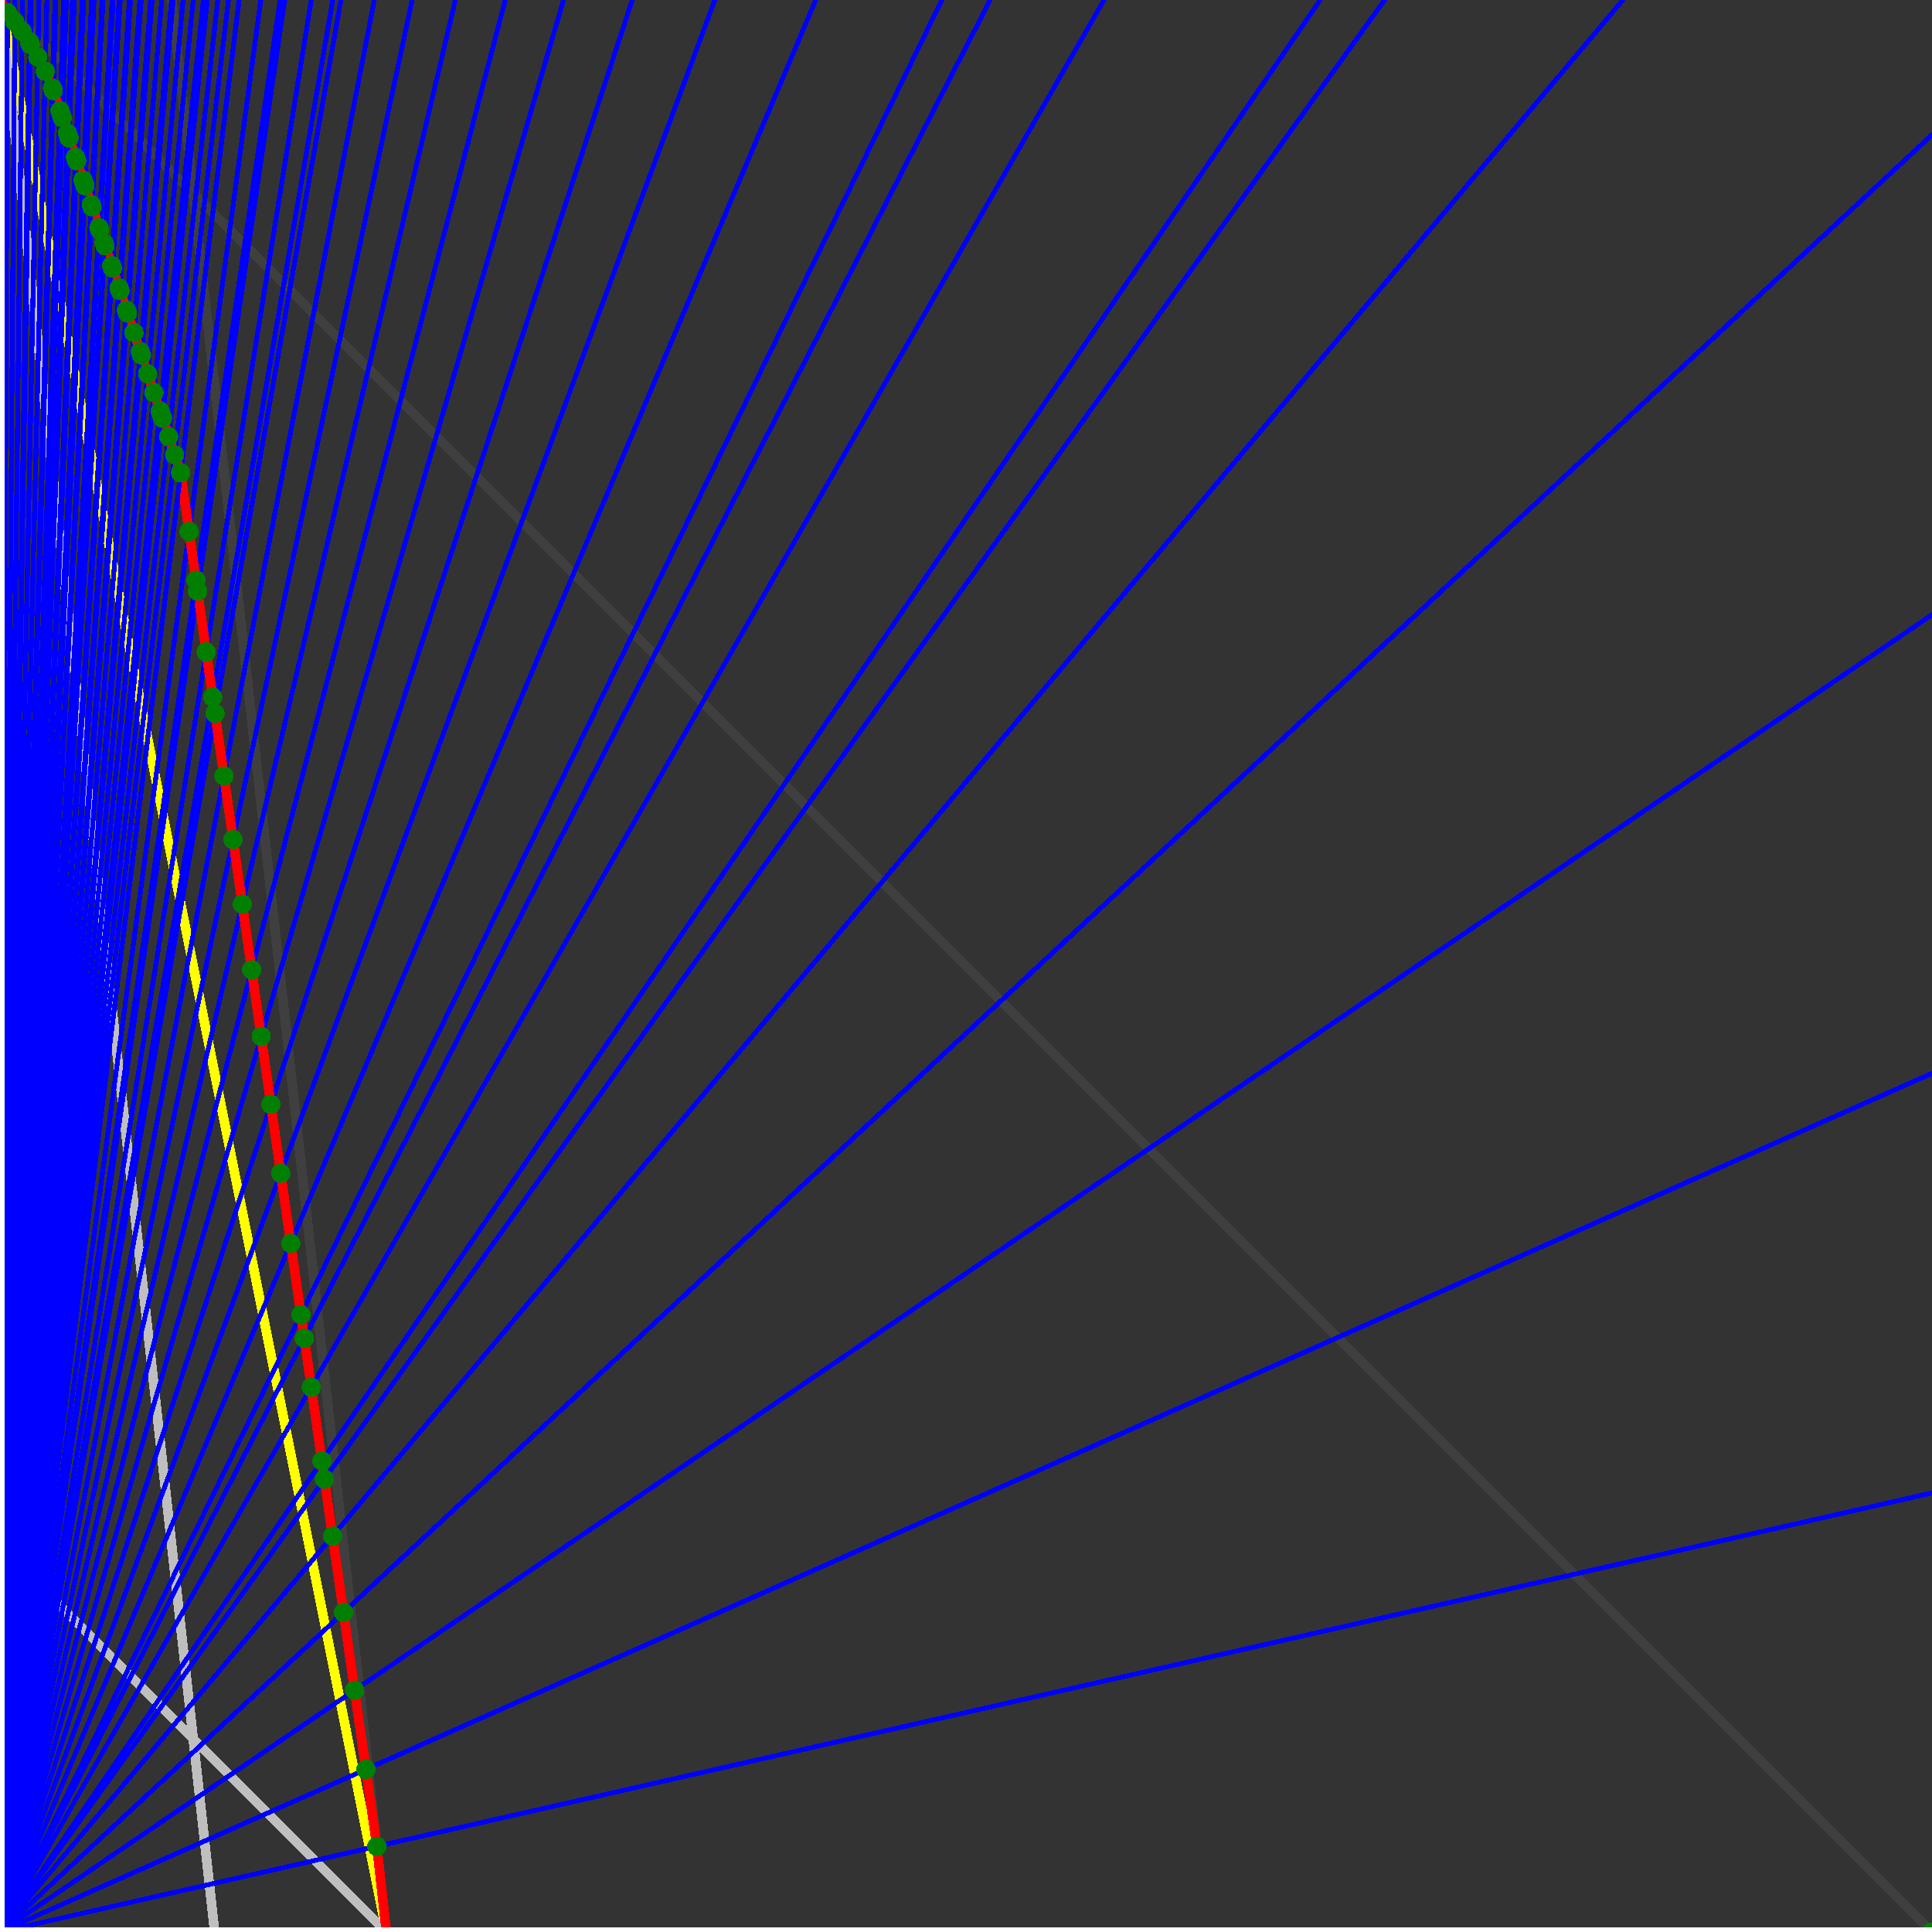 <svg xmlns="http://www.w3.org/2000/svg" version="1.1" width = "750" height = "750" viewBox = "0 0 750 750"  shape-rendering="crispEdges">
<rect x="0" y="0" width="750" height="750" fill="#333333" stroke="none"/>
<path stroke-linejoin="round" stroke-linecap="round" stroke="rgb(255,255,0)" stroke-width="3.75" fill="none" d="M 150 750 L 0 0 " />
<path stroke-linejoin="round" stroke-linecap="round" stroke="rgb(63,63,63)" stroke-width="3.75" fill="none" d="M 0 0 L 750 750 M 150 750 L 66.667 0 " />
<path stroke-linejoin="round" stroke-linecap="round" stroke="rgb(191,191,191)" stroke-width="3.75" fill="none" d="M 0 600 L 150 750 M 0 0 L 83.333 750 " />
<path stroke-linejoin="round" stroke-linecap="round" stroke="rgb(0,0,255)" stroke-width="1.875" fill="none" d="M 0 750 L 750 579.545 " />
<path stroke-linejoin="round" stroke-linecap="round" stroke="rgb(255,0,0)" stroke-width="3.75" fill="none" d="M 146.305 716.749 L 150 750 " />
<path stroke-linejoin="round" stroke-linecap="round" stroke="rgb(0,0,255)" stroke-width="1.875" fill="none" d="M 0 750 L 750 416.667 " />
<path stroke-linejoin="round" stroke-linecap="round" stroke="rgb(255,0,0)" stroke-width="3.75" fill="none" d="M 142.037 686.872 L 146.305 716.749 " />
<path stroke-linejoin="round" stroke-linecap="round" stroke="rgb(0,0,255)" stroke-width="1.875" fill="none" d="M 0 750 L 750 238.636 " />
<path stroke-linejoin="round" stroke-linecap="round" stroke="rgb(255,0,0)" stroke-width="3.75" fill="none" d="M 137.648 656.149 L 142.037 686.872 " />
<path stroke-linejoin="round" stroke-linecap="round" stroke="rgb(0,0,255)" stroke-width="1.875" fill="none" d="M 0 750 L 750 52.326 " />
<path stroke-linejoin="round" stroke-linecap="round" stroke="rgb(255,0,0)" stroke-width="3.75" fill="none" d="M 133.336 625.966 L 137.648 656.149 " />
<path stroke-linejoin="round" stroke-linecap="round" stroke="rgb(0,0,255)" stroke-width="1.875" fill="none" d="M 0 750 L 630 0 " />
<path stroke-linejoin="round" stroke-linecap="round" stroke="rgb(255,0,0)" stroke-width="3.75" fill="none" d="M 129.1 596.31 L 133.336 625.966 " />
<path stroke-linejoin="round" stroke-linecap="round" stroke="rgb(0,0,255)" stroke-width="1.875" fill="none" d="M 0 750 L 537.5 0 " />
<path stroke-linejoin="round" stroke-linecap="round" stroke="rgb(255,0,0)" stroke-width="3.75" fill="none" d="M 125.949 574.257 L 129.1 596.31 " />
<path stroke-linejoin="round" stroke-linecap="round" stroke="rgb(0,0,255)" stroke-width="1.875" fill="none" d="M 0 750 L 512.5 0 " />
<path stroke-linejoin="round" stroke-linecap="round" stroke="rgb(255,0,0)" stroke-width="3.75" fill="none" d="M 124.936 567.166 L 125.949 574.257 " />
<path stroke-linejoin="round" stroke-linecap="round" stroke="rgb(0,0,255)" stroke-width="1.875" fill="none" d="M 0 750 L 428.571 0 " />
<path stroke-linejoin="round" stroke-linecap="round" stroke="rgb(255,0,0)" stroke-width="3.75" fill="none" d="M 120.844 538.522 L 124.936 567.166 " />
<path stroke-linejoin="round" stroke-linecap="round" stroke="rgb(0,0,255)" stroke-width="1.875" fill="none" d="M 0 750 L 384.375 0 " />
<path stroke-linejoin="round" stroke-linecap="round" stroke="rgb(255,0,0)" stroke-width="3.75" fill="none" d="M 118.128 519.506 L 120.844 538.522 " />
<path stroke-linejoin="round" stroke-linecap="round" stroke="rgb(0,0,255)" stroke-width="1.875" fill="none" d="M 0 750 L 365.625 0 " />
<path stroke-linejoin="round" stroke-linecap="round" stroke="rgb(255,0,0)" stroke-width="3.75" fill="none" d="M 116.822 510.365 L 118.128 519.506 " />
<path stroke-linejoin="round" stroke-linecap="round" stroke="rgb(0,0,255)" stroke-width="1.875" fill="none" d="M 0 750 L 316.667 0 " />
<path stroke-linejoin="round" stroke-linecap="round" stroke="rgb(255,0,0)" stroke-width="3.75" fill="none" d="M 112.867 482.683 L 116.822 510.365 " />
<path stroke-linejoin="round" stroke-linecap="round" stroke="rgb(0,0,255)" stroke-width="1.875" fill="none" d="M 0 750 L 277.5 0 " />
<path stroke-linejoin="round" stroke-linecap="round" stroke="rgb(255,0,0)" stroke-width="3.75" fill="none" d="M 108.979 455.463 L 112.867 482.683 " />
<path stroke-linejoin="round" stroke-linecap="round" stroke="rgb(0,0,255)" stroke-width="1.875" fill="none" d="M 0 750 L 245.455 0 " />
<path stroke-linejoin="round" stroke-linecap="round" stroke="rgb(255,0,0)" stroke-width="3.75" fill="none" d="M 105.155 428.694 L 108.979 455.463 " />
<path stroke-linejoin="round" stroke-linecap="round" stroke="rgb(0,0,255)" stroke-width="1.875" fill="none" d="M 0 750 L 218.75 0 " />
<path stroke-linejoin="round" stroke-linecap="round" stroke="rgb(255,0,0)" stroke-width="3.75" fill="none" d="M 101.393 402.365 L 105.155 428.694 " />
<path stroke-linejoin="round" stroke-linecap="round" stroke="rgb(0,0,255)" stroke-width="1.875" fill="none" d="M 0 750 L 196.154 0 " />
<path stroke-linejoin="round" stroke-linecap="round" stroke="rgb(255,0,0)" stroke-width="3.75" fill="none" d="M 97.694 376.466 L 101.393 402.365 " />
<path stroke-linejoin="round" stroke-linecap="round" stroke="rgb(0,0,255)" stroke-width="1.875" fill="none" d="M 0 750 L 176.786 0 " />
<path stroke-linejoin="round" stroke-linecap="round" stroke="rgb(255,0,0)" stroke-width="3.75" fill="none" d="M 94.053 350.985 L 97.694 376.466 " />
<path stroke-linejoin="round" stroke-linecap="round" stroke="rgb(0,0,255)" stroke-width="1.875" fill="none" d="M 0 750 L 160 0 " />
<path stroke-linejoin="round" stroke-linecap="round" stroke="rgb(255,0,0)" stroke-width="3.75" fill="none" d="M 90.472 325.913 L 94.053 350.985 " />
<path stroke-linejoin="round" stroke-linecap="round" stroke="rgb(0,0,255)" stroke-width="1.875" fill="none" d="M 0 750 L 145.313 0 " />
<path stroke-linejoin="round" stroke-linecap="round" stroke="rgb(255,0,0)" stroke-width="3.75" fill="none" d="M 86.947 301.241 L 90.472 325.913 " />
<path stroke-linejoin="round" stroke-linecap="round" stroke="rgb(0,0,255)" stroke-width="1.875" fill="none" d="M 0 750 L 132.353 0 " />
<path stroke-linejoin="round" stroke-linecap="round" stroke="rgb(255,0,0)" stroke-width="3.75" fill="none" d="M 83.478 276.957 L 86.947 301.241 " />
<path stroke-linejoin="round" stroke-linecap="round" stroke="rgb(0,0,255)" stroke-width="1.875" fill="none" d="M 0 750 L 129.167 0 " />
<path stroke-linejoin="round" stroke-linecap="round" stroke="rgb(255,0,0)" stroke-width="3.75" fill="none" d="M 82.567 270.579 L 83.478 276.957 " />
<path stroke-linejoin="round" stroke-linecap="round" stroke="rgb(0,0,255)" stroke-width="1.875" fill="none" d="M 0 750 L 120.833 0 " />
<path stroke-linejoin="round" stroke-linecap="round" stroke="rgb(255,0,0)" stroke-width="3.75" fill="none" d="M 80.063 253.055 L 82.567 270.579 " />
<path stroke-linejoin="round" stroke-linecap="round" stroke="rgb(0,0,255)" stroke-width="1.875" fill="none" d="M 0 750 L 110.526 0 " />
<path stroke-linejoin="round" stroke-linecap="round" stroke="rgb(255,0,0)" stroke-width="3.75" fill="none" d="M 76.702 229.524 L 80.063 253.055 " />
<path stroke-linejoin="round" stroke-linecap="round" stroke="rgb(0,0,255)" stroke-width="1.875" fill="none" d="M 0 750 L 108.75 0 " />
<path stroke-linejoin="round" stroke-linecap="round" stroke="rgb(255,0,0)" stroke-width="3.75" fill="none" d="M 76.09 225.241 L 76.702 229.524 " />
<path stroke-linejoin="round" stroke-linecap="round" stroke="rgb(0,0,255)" stroke-width="1.875" fill="none" d="M 0 750 L 101.25 0 " />
<path stroke-linejoin="round" stroke-linecap="round" stroke="rgb(255,0,0)" stroke-width="3.75" fill="none" d="M 73.392 206.355 L 76.09 225.241 " />
<path stroke-linejoin="round" stroke-linecap="round" stroke="rgb(0,0,255)" stroke-width="1.875" fill="none" d="M 0 750 L 92.857 0 " />
<path stroke-linejoin="round" stroke-linecap="round" stroke="rgb(255,0,0)" stroke-width="3.75" fill="none" d="M 70.133 183.542 L 73.392 206.355 " />
<path stroke-linejoin="round" stroke-linecap="round" stroke="rgb(0,0,255)" stroke-width="1.875" fill="none" d="M 0 750 L 92.822 0 " />
<path stroke-linejoin="round" stroke-linecap="round" stroke="rgb(255,0,0)" stroke-width="3.75" fill="none" d="M 70.113 183.483 L 70.133 183.542 " />
<path stroke-linejoin="round" stroke-linecap="round" stroke="rgb(0,0,255)" stroke-width="1.875" fill="none" d="M 0 750 L 88.67 0 " />
<path stroke-linejoin="round" stroke-linecap="round" stroke="rgb(255,0,0)" stroke-width="3.75" fill="none" d="M 67.798 176.538 L 70.113 183.483 " />
<path stroke-linejoin="round" stroke-linecap="round" stroke="rgb(0,0,255)" stroke-width="1.875" fill="none" d="M 0 750 L 84.559 0 " />
<path stroke-linejoin="round" stroke-linecap="round" stroke="rgb(255,0,0)" stroke-width="3.75" fill="none" d="M 65.45 169.491 L 67.798 176.538 " />
<path stroke-linejoin="round" stroke-linecap="round" stroke="rgb(0,0,255)" stroke-width="1.875" fill="none" d="M 0 750 L 80.488 0 " />
<path stroke-linejoin="round" stroke-linecap="round" stroke="rgb(255,0,0)" stroke-width="3.75" fill="none" d="M 63.066 162.34 L 65.45 169.491 " />
<path stroke-linejoin="round" stroke-linecap="round" stroke="rgb(0,0,255)" stroke-width="1.875" fill="none" d="M 0 750 L 79.71 0 " />
<path stroke-linejoin="round" stroke-linecap="round" stroke="rgb(255,0,0)" stroke-width="3.75" fill="none" d="M 62.604 160.954 L 63.066 162.34 " />
<path stroke-linejoin="round" stroke-linecap="round" stroke="rgb(0,0,255)" stroke-width="1.875" fill="none" d="M 0 750 L 78.947 0 " />
<path stroke-linejoin="round" stroke-linecap="round" stroke="rgb(255,0,0)" stroke-width="3.75" fill="none" d="M 62.149 159.588 L 62.604 160.954 " />
<path stroke-linejoin="round" stroke-linecap="round" stroke="rgb(0,0,255)" stroke-width="1.875" fill="none" d="M 0 750 L 75 0 " />
<path stroke-linejoin="round" stroke-linecap="round" stroke="rgb(255,0,0)" stroke-width="3.75" fill="none" d="M 59.758 152.417 L 62.149 159.588 " />
<path stroke-linejoin="round" stroke-linecap="round" stroke="rgb(0,0,255)" stroke-width="1.875" fill="none" d="M 0 750 L 71.09 0 " />
<path stroke-linejoin="round" stroke-linecap="round" stroke="rgb(255,0,0)" stroke-width="3.75" fill="none" d="M 57.333 145.141 L 59.758 152.417 " />
<path stroke-linejoin="round" stroke-linecap="round" stroke="rgb(0,0,255)" stroke-width="1.875" fill="none" d="M 0 750 L 67.217 0 " />
<path stroke-linejoin="round" stroke-linecap="round" stroke="rgb(255,0,0)" stroke-width="3.75" fill="none" d="M 54.871 137.755 L 57.333 145.141 " />
<path stroke-linejoin="round" stroke-linecap="round" stroke="rgb(0,0,255)" stroke-width="1.875" fill="none" d="M 0 750 L 66.589 0 " />
<path stroke-linejoin="round" stroke-linecap="round" stroke="rgb(255,0,0)" stroke-width="3.75" fill="none" d="M 54.466 136.541 L 54.871 137.755 " />
<path stroke-linejoin="round" stroke-linecap="round" stroke="rgb(0,0,255)" stroke-width="1.875" fill="none" d="M 0 750 L 62.791 0 " />
<path stroke-linejoin="round" stroke-linecap="round" stroke="rgb(255,0,0)" stroke-width="3.75" fill="none" d="M 51.983 129.092 L 54.466 136.541 " />
<path stroke-linejoin="round" stroke-linecap="round" stroke="rgb(0,0,255)" stroke-width="1.875" fill="none" d="M 0 750 L 59.028 0 " />
<path stroke-linejoin="round" stroke-linecap="round" stroke="rgb(255,0,0)" stroke-width="3.75" fill="none" d="M 49.463 121.531 L 51.983 129.092 " />
<path stroke-linejoin="round" stroke-linecap="round" stroke="rgb(0,0,255)" stroke-width="1.875" fill="none" d="M 0 750 L 58.486 0 " />
<path stroke-linejoin="round" stroke-linecap="round" stroke="rgb(255,0,0)" stroke-width="3.75" fill="none" d="M 49.095 120.428 L 49.463 121.531 " />
<path stroke-linejoin="round" stroke-linecap="round" stroke="rgb(0,0,255)" stroke-width="1.875" fill="none" d="M 0 750 L 54.795 0 " />
<path stroke-linejoin="round" stroke-linecap="round" stroke="rgb(255,0,0)" stroke-width="3.75" fill="none" d="M 46.553 112.802 L 49.095 120.428 " />
<path stroke-linejoin="round" stroke-linecap="round" stroke="rgb(0,0,255)" stroke-width="1.875" fill="none" d="M 0 750 L 54.299 0 " />
<path stroke-linejoin="round" stroke-linecap="round" stroke="rgb(255,0,0)" stroke-width="3.75" fill="none" d="M 46.207 111.764 L 46.553 112.802 " />
<path stroke-linejoin="round" stroke-linecap="round" stroke="rgb(0,0,255)" stroke-width="1.875" fill="none" d="M 0 750 L 50.676 0 " />
<path stroke-linejoin="round" stroke-linecap="round" stroke="rgb(255,0,0)" stroke-width="3.75" fill="none" d="M 43.644 104.074 L 46.207 111.764 " />
<path stroke-linejoin="round" stroke-linecap="round" stroke="rgb(0,0,255)" stroke-width="1.875" fill="none" d="M 0 750 L 50.223 0 " />
<path stroke-linejoin="round" stroke-linecap="round" stroke="rgb(255,0,0)" stroke-width="3.75" fill="none" d="M 43.319 103.1 L 43.644 104.074 " />
<path stroke-linejoin="round" stroke-linecap="round" stroke="rgb(0,0,255)" stroke-width="1.875" fill="none" d="M 0 750 L 46.667 0 " />
<path stroke-linejoin="round" stroke-linecap="round" stroke="rgb(255,0,0)" stroke-width="3.75" fill="none" d="M 40.734 95.345 L 43.319 103.1 " />
<path stroke-linejoin="round" stroke-linecap="round" stroke="rgb(0,0,255)" stroke-width="1.875" fill="none" d="M 0 750 L 46.256 0 " />
<path stroke-linejoin="round" stroke-linecap="round" stroke="rgb(255,0,0)" stroke-width="3.75" fill="none" d="M 40.431 94.436 L 40.734 95.345 " />
<path stroke-linejoin="round" stroke-linecap="round" stroke="rgb(0,0,255)" stroke-width="1.875" fill="none" d="M 0 750 L 43.919 0 " />
<path stroke-linejoin="round" stroke-linecap="round" stroke="rgb(255,0,0)" stroke-width="3.75" fill="none" d="M 38.694 89.225 L 40.431 94.436 " />
<path stroke-linejoin="round" stroke-linecap="round" stroke="rgb(0,0,255)" stroke-width="1.875" fill="none" d="M 0 750 L 43.527 0 " />
<path stroke-linejoin="round" stroke-linecap="round" stroke="rgb(255,0,0)" stroke-width="3.75" fill="none" d="M 38.4 88.342 L 38.694 89.225 " />
<path stroke-linejoin="round" stroke-linecap="round" stroke="rgb(0,0,255)" stroke-width="1.875" fill="none" d="M 0 750 L 40 0 " />
<path stroke-linejoin="round" stroke-linecap="round" stroke="rgb(255,0,0)" stroke-width="3.75" fill="none" d="M 35.718 80.295 L 38.4 88.342 " />
<path stroke-linejoin="round" stroke-linecap="round" stroke="rgb(0,0,255)" stroke-width="1.875" fill="none" d="M 0 750 L 39.648 0 " />
<path stroke-linejoin="round" stroke-linecap="round" stroke="rgb(255,0,0)" stroke-width="3.75" fill="none" d="M 35.446 79.481 L 35.718 80.295 " />
<path stroke-linejoin="round" stroke-linecap="round" stroke="rgb(0,0,255)" stroke-width="1.875" fill="none" d="M 0 750 L 36.504 0 " />
<path stroke-linejoin="round" stroke-linecap="round" stroke="rgb(255,0,0)" stroke-width="3.75" fill="none" d="M 32.994 72.124 L 35.446 79.481 " />
<path stroke-linejoin="round" stroke-linecap="round" stroke="rgb(0,0,255)" stroke-width="1.875" fill="none" d="M 0 750 L 36.184 0 " />
<path stroke-linejoin="round" stroke-linecap="round" stroke="rgb(255,0,0)" stroke-width="3.75" fill="none" d="M 32.741 71.366 L 32.994 72.124 " />
<path stroke-linejoin="round" stroke-linecap="round" stroke="rgb(0,0,255)" stroke-width="1.875" fill="none" d="M 0 750 L 35.87 0 " />
<path stroke-linejoin="round" stroke-linecap="round" stroke="rgb(255,0,0)" stroke-width="3.75" fill="none" d="M 32.492 70.619 L 32.741 71.366 " />
<path stroke-linejoin="round" stroke-linecap="round" stroke="rgb(0,0,255)" stroke-width="1.875" fill="none" d="M 0 750 L 35.56 0 " />
<path stroke-linejoin="round" stroke-linecap="round" stroke="rgb(255,0,0)" stroke-width="3.75" fill="none" d="M 32.247 69.883 L 32.492 70.619 " />
<path stroke-linejoin="round" stroke-linecap="round" stroke="rgb(0,0,255)" stroke-width="1.875" fill="none" d="M 0 750 L 32.468 0 " />
<path stroke-linejoin="round" stroke-linecap="round" stroke="rgb(255,0,0)" stroke-width="3.75" fill="none" d="M 29.765 62.437 L 32.247 69.883 " />
<path stroke-linejoin="round" stroke-linecap="round" stroke="rgb(0,0,255)" stroke-width="1.875" fill="none" d="M 0 750 L 32.189 0 " />
<path stroke-linejoin="round" stroke-linecap="round" stroke="rgb(255,0,0)" stroke-width="3.75" fill="none" d="M 29.538 61.758 L 29.765 62.437 " />
<path stroke-linejoin="round" stroke-linecap="round" stroke="rgb(0,0,255)" stroke-width="1.875" fill="none" d="M 0 750 L 31.915 0 " />
<path stroke-linejoin="round" stroke-linecap="round" stroke="rgb(255,0,0)" stroke-width="3.75" fill="none" d="M 29.315 61.089 L 29.538 61.758 " />
<path stroke-linejoin="round" stroke-linecap="round" stroke="rgb(0,0,255)" stroke-width="1.875" fill="none" d="M 0 750 L 28.846 0 " />
<path stroke-linejoin="round" stroke-linecap="round" stroke="rgb(255,0,0)" stroke-width="3.75" fill="none" d="M 26.788 53.507 L 29.315 61.089 " />
<path stroke-linejoin="round" stroke-linecap="round" stroke="rgb(0,0,255)" stroke-width="1.875" fill="none" d="M 0 750 L 28.602 0 " />
<path stroke-linejoin="round" stroke-linecap="round" stroke="rgb(255,0,0)" stroke-width="3.75" fill="none" d="M 26.584 52.896 L 26.788 53.507 " />
<path stroke-linejoin="round" stroke-linecap="round" stroke="rgb(0,0,255)" stroke-width="1.875" fill="none" d="M 0 750 L 28.361 0 " />
<path stroke-linejoin="round" stroke-linecap="round" stroke="rgb(255,0,0)" stroke-width="3.75" fill="none" d="M 26.384 52.294 L 26.584 52.896 " />
<path stroke-linejoin="round" stroke-linecap="round" stroke="rgb(0,0,255)" stroke-width="1.875" fill="none" d="M 0 750 L 28.125 0 " />
<path stroke-linejoin="round" stroke-linecap="round" stroke="rgb(255,0,0)" stroke-width="3.75" fill="none" d="M 26.186 51.701 L 26.384 52.294 " />
<path stroke-linejoin="round" stroke-linecap="round" stroke="rgb(0,0,255)" stroke-width="1.875" fill="none" d="M 0 750 L 25.751 0 " />
<path stroke-linejoin="round" stroke-linecap="round" stroke="rgb(255,0,0)" stroke-width="3.75" fill="none" d="M 24.182 45.69 L 26.186 51.701 " />
<path stroke-linejoin="round" stroke-linecap="round" stroke="rgb(0,0,255)" stroke-width="1.875" fill="none" d="M 0 750 L 25.532 0 " />
<path stroke-linejoin="round" stroke-linecap="round" stroke="rgb(255,0,0)" stroke-width="3.75" fill="none" d="M 23.996 45.129 L 24.182 45.69 " />
<path stroke-linejoin="round" stroke-linecap="round" stroke="rgb(0,0,255)" stroke-width="1.875" fill="none" d="M 0 750 L 25.316 0 " />
<path stroke-linejoin="round" stroke-linecap="round" stroke="rgb(255,0,0)" stroke-width="3.75" fill="none" d="M 23.812 44.578 L 23.996 45.129 " />
<path stroke-linejoin="round" stroke-linecap="round" stroke="rgb(0,0,255)" stroke-width="1.875" fill="none" d="M 0 750 L 25.105 0 " />
<path stroke-linejoin="round" stroke-linecap="round" stroke="rgb(255,0,0)" stroke-width="3.75" fill="none" d="M 23.631 44.034 L 23.812 44.578 " />
<path stroke-linejoin="round" stroke-linecap="round" stroke="rgb(0,0,255)" stroke-width="1.875" fill="none" d="M 0 750 L 24.896 0 " />
<path stroke-linejoin="round" stroke-linecap="round" stroke="rgb(255,0,0)" stroke-width="3.75" fill="none" d="M 23.452 43.499 L 23.631 44.034 " />
<path stroke-linejoin="round" stroke-linecap="round" stroke="rgb(0,0,255)" stroke-width="1.875" fill="none" d="M 0 750 L 24.691 0 " />
<path stroke-linejoin="round" stroke-linecap="round" stroke="rgb(255,0,0)" stroke-width="3.75" fill="none" d="M 23.277 42.972 L 23.452 43.499 " />
<path stroke-linejoin="round" stroke-linecap="round" stroke="rgb(0,0,255)" stroke-width="1.875" fill="none" d="M 0 750 L 21.694 0 " />
<path stroke-linejoin="round" stroke-linecap="round" stroke="rgb(255,0,0)" stroke-width="3.75" fill="none" d="M 20.677 35.173 L 23.277 42.973 " />
<path stroke-linejoin="round" stroke-linecap="round" stroke="rgb(0,0,255)" stroke-width="1.875" fill="none" d="M 0 750 L 21.516 0 " />
<path stroke-linejoin="round" stroke-linecap="round" stroke="rgb(255,0,0)" stroke-width="3.75" fill="none" d="M 20.521 34.705 L 20.677 35.173 " />
<path stroke-linejoin="round" stroke-linecap="round" stroke="rgb(0,0,255)" stroke-width="1.875" fill="none" d="M 0 750 L 21.341 0 " />
<path stroke-linejoin="round" stroke-linecap="round" stroke="rgb(255,0,0)" stroke-width="3.75" fill="none" d="M 20.367 34.244 L 20.521 34.705 " />
<path stroke-linejoin="round" stroke-linecap="round" stroke="rgb(0,0,255)" stroke-width="1.875" fill="none" d="M 0 750 L 18.219 0 " />
<path stroke-linejoin="round" stroke-linecap="round" stroke="rgb(255,0,0)" stroke-width="3.75" fill="none" d="M 17.547 27.633 L 20.367 34.244 " />
<path stroke-linejoin="round" stroke-linecap="round" stroke="rgb(0,0,255)" stroke-width="1.875" fill="none" d="M 0 750 L 15.121 0 " />
<path stroke-linejoin="round" stroke-linecap="round" stroke="rgb(255,0,0)" stroke-width="3.75" fill="none" d="M 14.675 22.104 L 17.547 27.633 " />
<path stroke-linejoin="round" stroke-linecap="round" stroke="rgb(0,0,255)" stroke-width="1.875" fill="none" d="M 0 750 L 12.048 0 " />
<path stroke-linejoin="round" stroke-linecap="round" stroke="rgb(255,0,0)" stroke-width="3.75" fill="none" d="M 11.771 17.285 L 14.675 22.104 " />
<path stroke-linejoin="round" stroke-linecap="round" stroke="rgb(0,0,255)" stroke-width="1.875" fill="none" d="M 0 750 L 11.952 0 " />
<path stroke-linejoin="round" stroke-linecap="round" stroke="rgb(255,0,0)" stroke-width="3.75" fill="none" d="M 11.681 17.016 L 11.771 17.285 " />
<path stroke-linejoin="round" stroke-linecap="round" stroke="rgb(0,0,255)" stroke-width="1.875" fill="none" d="M 0 750 L 11.858 0 " />
<path stroke-linejoin="round" stroke-linecap="round" stroke="rgb(255,0,0)" stroke-width="3.75" fill="none" d="M 11.593 16.752 L 11.681 17.016 " />
<path stroke-linejoin="round" stroke-linecap="round" stroke="rgb(0,0,255)" stroke-width="1.875" fill="none" d="M 0 750 L 11.765 0 " />
<path stroke-linejoin="round" stroke-linecap="round" stroke="rgb(255,0,0)" stroke-width="3.75" fill="none" d="M 11.506 16.491 L 11.593 16.752 " />
<path stroke-linejoin="round" stroke-linecap="round" stroke="rgb(0,0,255)" stroke-width="1.875" fill="none" d="M 0 750 L 11.673 0 " />
<path stroke-linejoin="round" stroke-linecap="round" stroke="rgb(255,0,0)" stroke-width="3.75" fill="none" d="M 11.42 16.234 L 11.506 16.491 " />
<path stroke-linejoin="round" stroke-linecap="round" stroke="rgb(0,0,255)" stroke-width="1.875" fill="none" d="M 0 750 L 8.721 0 " />
<path stroke-linejoin="round" stroke-linecap="round" stroke="rgb(255,0,0)" stroke-width="3.75" fill="none" d="M 8.579 12.172 L 11.42 16.234 " />
<path stroke-linejoin="round" stroke-linecap="round" stroke="rgb(0,0,255)" stroke-width="1.875" fill="none" d="M 0 750 L 5.792 0 " />
<path stroke-linejoin="round" stroke-linecap="round" stroke="rgb(255,0,0)" stroke-width="3.75" fill="none" d="M 5.727 8.415 L 8.579 12.172 " />
<path stroke-linejoin="round" stroke-linecap="round" stroke="rgb(0,0,255)" stroke-width="1.875" fill="none" d="M 0 750 L 2.885 0 " />
<path stroke-linejoin="round" stroke-linecap="round" stroke="rgb(255,0,0)" stroke-width="3.75" fill="none" d="M 2.866 4.88 L 5.727 8.415 " />
<path stroke-linejoin="round" stroke-linecap="round" stroke="rgb(0,0,255)" stroke-width="1.875" fill="none" d="M 0 750 L 0 0 " />
<path stroke-linejoin="round" stroke-linecap="round" stroke="rgb(255,0,0)" stroke-width="3.75" fill="none" d="M 0 0 L 2.866 4.88 " />
<circle cx="146.305" cy="716.749" r="3.75" style="fill:rgb(0,127,0);stroke-width:1" /><circle cx="142.037" cy="686.872" r="3.75" style="fill:rgb(0,127,0);stroke-width:1" /><circle cx="137.648" cy="656.149" r="3.75" style="fill:rgb(0,127,0);stroke-width:1" /><circle cx="133.336" cy="625.966" r="3.75" style="fill:rgb(0,127,0);stroke-width:1" /><circle cx="129.1" cy="596.31" r="3.75" style="fill:rgb(0,127,0);stroke-width:1" /><circle cx="125.949" cy="574.257" r="3.75" style="fill:rgb(0,127,0);stroke-width:1" /><circle cx="124.936" cy="567.166" r="3.75" style="fill:rgb(0,127,0);stroke-width:1" /><circle cx="120.844" cy="538.522" r="3.75" style="fill:rgb(0,127,0);stroke-width:1" /><circle cx="118.128" cy="519.506" r="3.75" style="fill:rgb(0,127,0);stroke-width:1" /><circle cx="116.822" cy="510.365" r="3.75" style="fill:rgb(0,127,0);stroke-width:1" /><circle cx="112.867" cy="482.683" r="3.75" style="fill:rgb(0,127,0);stroke-width:1" /><circle cx="108.979" cy="455.463" r="3.75" style="fill:rgb(0,127,0);stroke-width:1" /><circle cx="105.155" cy="428.694" r="3.75" style="fill:rgb(0,127,0);stroke-width:1" /><circle cx="101.393" cy="402.365" r="3.75" style="fill:rgb(0,127,0);stroke-width:1" /><circle cx="97.694" cy="376.466" r="3.75" style="fill:rgb(0,127,0);stroke-width:1" /><circle cx="94.053" cy="350.985" r="3.75" style="fill:rgb(0,127,0);stroke-width:1" /><circle cx="90.472" cy="325.913" r="3.75" style="fill:rgb(0,127,0);stroke-width:1" /><circle cx="86.947" cy="301.241" r="3.75" style="fill:rgb(0,127,0);stroke-width:1" /><circle cx="83.478" cy="276.957" r="3.75" style="fill:rgb(0,127,0);stroke-width:1" /><circle cx="82.567" cy="270.579" r="3.75" style="fill:rgb(0,127,0);stroke-width:1" /><circle cx="80.063" cy="253.055" r="3.75" style="fill:rgb(0,127,0);stroke-width:1" /><circle cx="76.702" cy="229.524" r="3.75" style="fill:rgb(0,127,0);stroke-width:1" /><circle cx="76.09" cy="225.241" r="3.75" style="fill:rgb(0,127,0);stroke-width:1" /><circle cx="73.392" cy="206.355" r="3.75" style="fill:rgb(0,127,0);stroke-width:1" /><circle cx="70.133" cy="183.542" r="3.75" style="fill:rgb(0,127,0);stroke-width:1" /><circle cx="70.113" cy="183.483" r="3.75" style="fill:rgb(0,127,0);stroke-width:1" /><circle cx="67.798" cy="176.538" r="3.75" style="fill:rgb(0,127,0);stroke-width:1" /><circle cx="65.45" cy="169.491" r="3.75" style="fill:rgb(0,127,0);stroke-width:1" /><circle cx="63.066" cy="162.34" r="3.75" style="fill:rgb(0,127,0);stroke-width:1" /><circle cx="62.604" cy="160.954" r="3.75" style="fill:rgb(0,127,0);stroke-width:1" /><circle cx="62.149" cy="159.588" r="3.75" style="fill:rgb(0,127,0);stroke-width:1" /><circle cx="59.758" cy="152.417" r="3.75" style="fill:rgb(0,127,0);stroke-width:1" /><circle cx="57.333" cy="145.141" r="3.75" style="fill:rgb(0,127,0);stroke-width:1" /><circle cx="54.871" cy="137.755" r="3.75" style="fill:rgb(0,127,0);stroke-width:1" /><circle cx="54.466" cy="136.541" r="3.75" style="fill:rgb(0,127,0);stroke-width:1" /><circle cx="51.983" cy="129.092" r="3.75" style="fill:rgb(0,127,0);stroke-width:1" /><circle cx="49.463" cy="121.531" r="3.75" style="fill:rgb(0,127,0);stroke-width:1" /><circle cx="49.095" cy="120.428" r="3.75" style="fill:rgb(0,127,0);stroke-width:1" /><circle cx="46.553" cy="112.802" r="3.75" style="fill:rgb(0,127,0);stroke-width:1" /><circle cx="46.207" cy="111.764" r="3.75" style="fill:rgb(0,127,0);stroke-width:1" /><circle cx="43.644" cy="104.074" r="3.75" style="fill:rgb(0,127,0);stroke-width:1" /><circle cx="43.319" cy="103.1" r="3.75" style="fill:rgb(0,127,0);stroke-width:1" /><circle cx="40.734" cy="95.345" r="3.75" style="fill:rgb(0,127,0);stroke-width:1" /><circle cx="40.431" cy="94.436" r="3.75" style="fill:rgb(0,127,0);stroke-width:1" /><circle cx="38.694" cy="89.225" r="3.75" style="fill:rgb(0,127,0);stroke-width:1" /><circle cx="38.4" cy="88.342" r="3.75" style="fill:rgb(0,127,0);stroke-width:1" /><circle cx="35.718" cy="80.295" r="3.75" style="fill:rgb(0,127,0);stroke-width:1" /><circle cx="35.446" cy="79.481" r="3.75" style="fill:rgb(0,127,0);stroke-width:1" /><circle cx="32.994" cy="72.124" r="3.75" style="fill:rgb(0,127,0);stroke-width:1" /><circle cx="32.741" cy="71.366" r="3.75" style="fill:rgb(0,127,0);stroke-width:1" /><circle cx="32.492" cy="70.619" r="3.75" style="fill:rgb(0,127,0);stroke-width:1" /><circle cx="32.247" cy="69.883" r="3.75" style="fill:rgb(0,127,0);stroke-width:1" /><circle cx="29.765" cy="62.437" r="3.75" style="fill:rgb(0,127,0);stroke-width:1" /><circle cx="29.538" cy="61.758" r="3.75" style="fill:rgb(0,127,0);stroke-width:1" /><circle cx="29.315" cy="61.089" r="3.75" style="fill:rgb(0,127,0);stroke-width:1" /><circle cx="26.788" cy="53.507" r="3.75" style="fill:rgb(0,127,0);stroke-width:1" /><circle cx="26.584" cy="52.896" r="3.75" style="fill:rgb(0,127,0);stroke-width:1" /><circle cx="26.384" cy="52.294" r="3.75" style="fill:rgb(0,127,0);stroke-width:1" /><circle cx="26.186" cy="51.701" r="3.75" style="fill:rgb(0,127,0);stroke-width:1" /><circle cx="24.182" cy="45.69" r="3.75" style="fill:rgb(0,127,0);stroke-width:1" /><circle cx="23.996" cy="45.129" r="3.75" style="fill:rgb(0,127,0);stroke-width:1" /><circle cx="23.812" cy="44.578" r="3.75" style="fill:rgb(0,127,0);stroke-width:1" /><circle cx="23.631" cy="44.034" r="3.75" style="fill:rgb(0,127,0);stroke-width:1" /><circle cx="23.452" cy="43.499" r="3.75" style="fill:rgb(0,127,0);stroke-width:1" /><circle cx="23.277" cy="42.972" r="3.75" style="fill:rgb(0,127,0);stroke-width:1" /><circle cx="20.677" cy="35.173" r="3.75" style="fill:rgb(0,127,0);stroke-width:1" /><circle cx="20.521" cy="34.705" r="3.75" style="fill:rgb(0,127,0);stroke-width:1" /><circle cx="20.367" cy="34.244" r="3.75" style="fill:rgb(0,127,0);stroke-width:1" /><circle cx="17.547" cy="27.633" r="3.75" style="fill:rgb(0,127,0);stroke-width:1" /><circle cx="14.675" cy="22.104" r="3.75" style="fill:rgb(0,127,0);stroke-width:1" /><circle cx="11.771" cy="17.285" r="3.75" style="fill:rgb(0,127,0);stroke-width:1" /><circle cx="11.681" cy="17.016" r="3.75" style="fill:rgb(0,127,0);stroke-width:1" /><circle cx="11.593" cy="16.752" r="3.75" style="fill:rgb(0,127,0);stroke-width:1" /><circle cx="11.506" cy="16.491" r="3.75" style="fill:rgb(0,127,0);stroke-width:1" /><circle cx="11.42" cy="16.234" r="3.75" style="fill:rgb(0,127,0);stroke-width:1" /><circle cx="8.579" cy="12.172" r="3.75" style="fill:rgb(0,127,0);stroke-width:1" /><circle cx="5.727" cy="8.415" r="3.75" style="fill:rgb(0,127,0);stroke-width:1" /><circle cx="2.866" cy="4.88" r="3.75" style="fill:rgb(0,127,0);stroke-width:1" /><circle cx="750" cy="750" r="3.75" style="fill:rgb(0,127,0);stroke-width:1" /><path stroke-linejoin="round" stroke-linecap="round" stroke="rgb(255,255,255)" stroke-width="3.75" fill="none" d="M 0 750 L 750 750 M 0 750 L 0 0 " />

</svg>